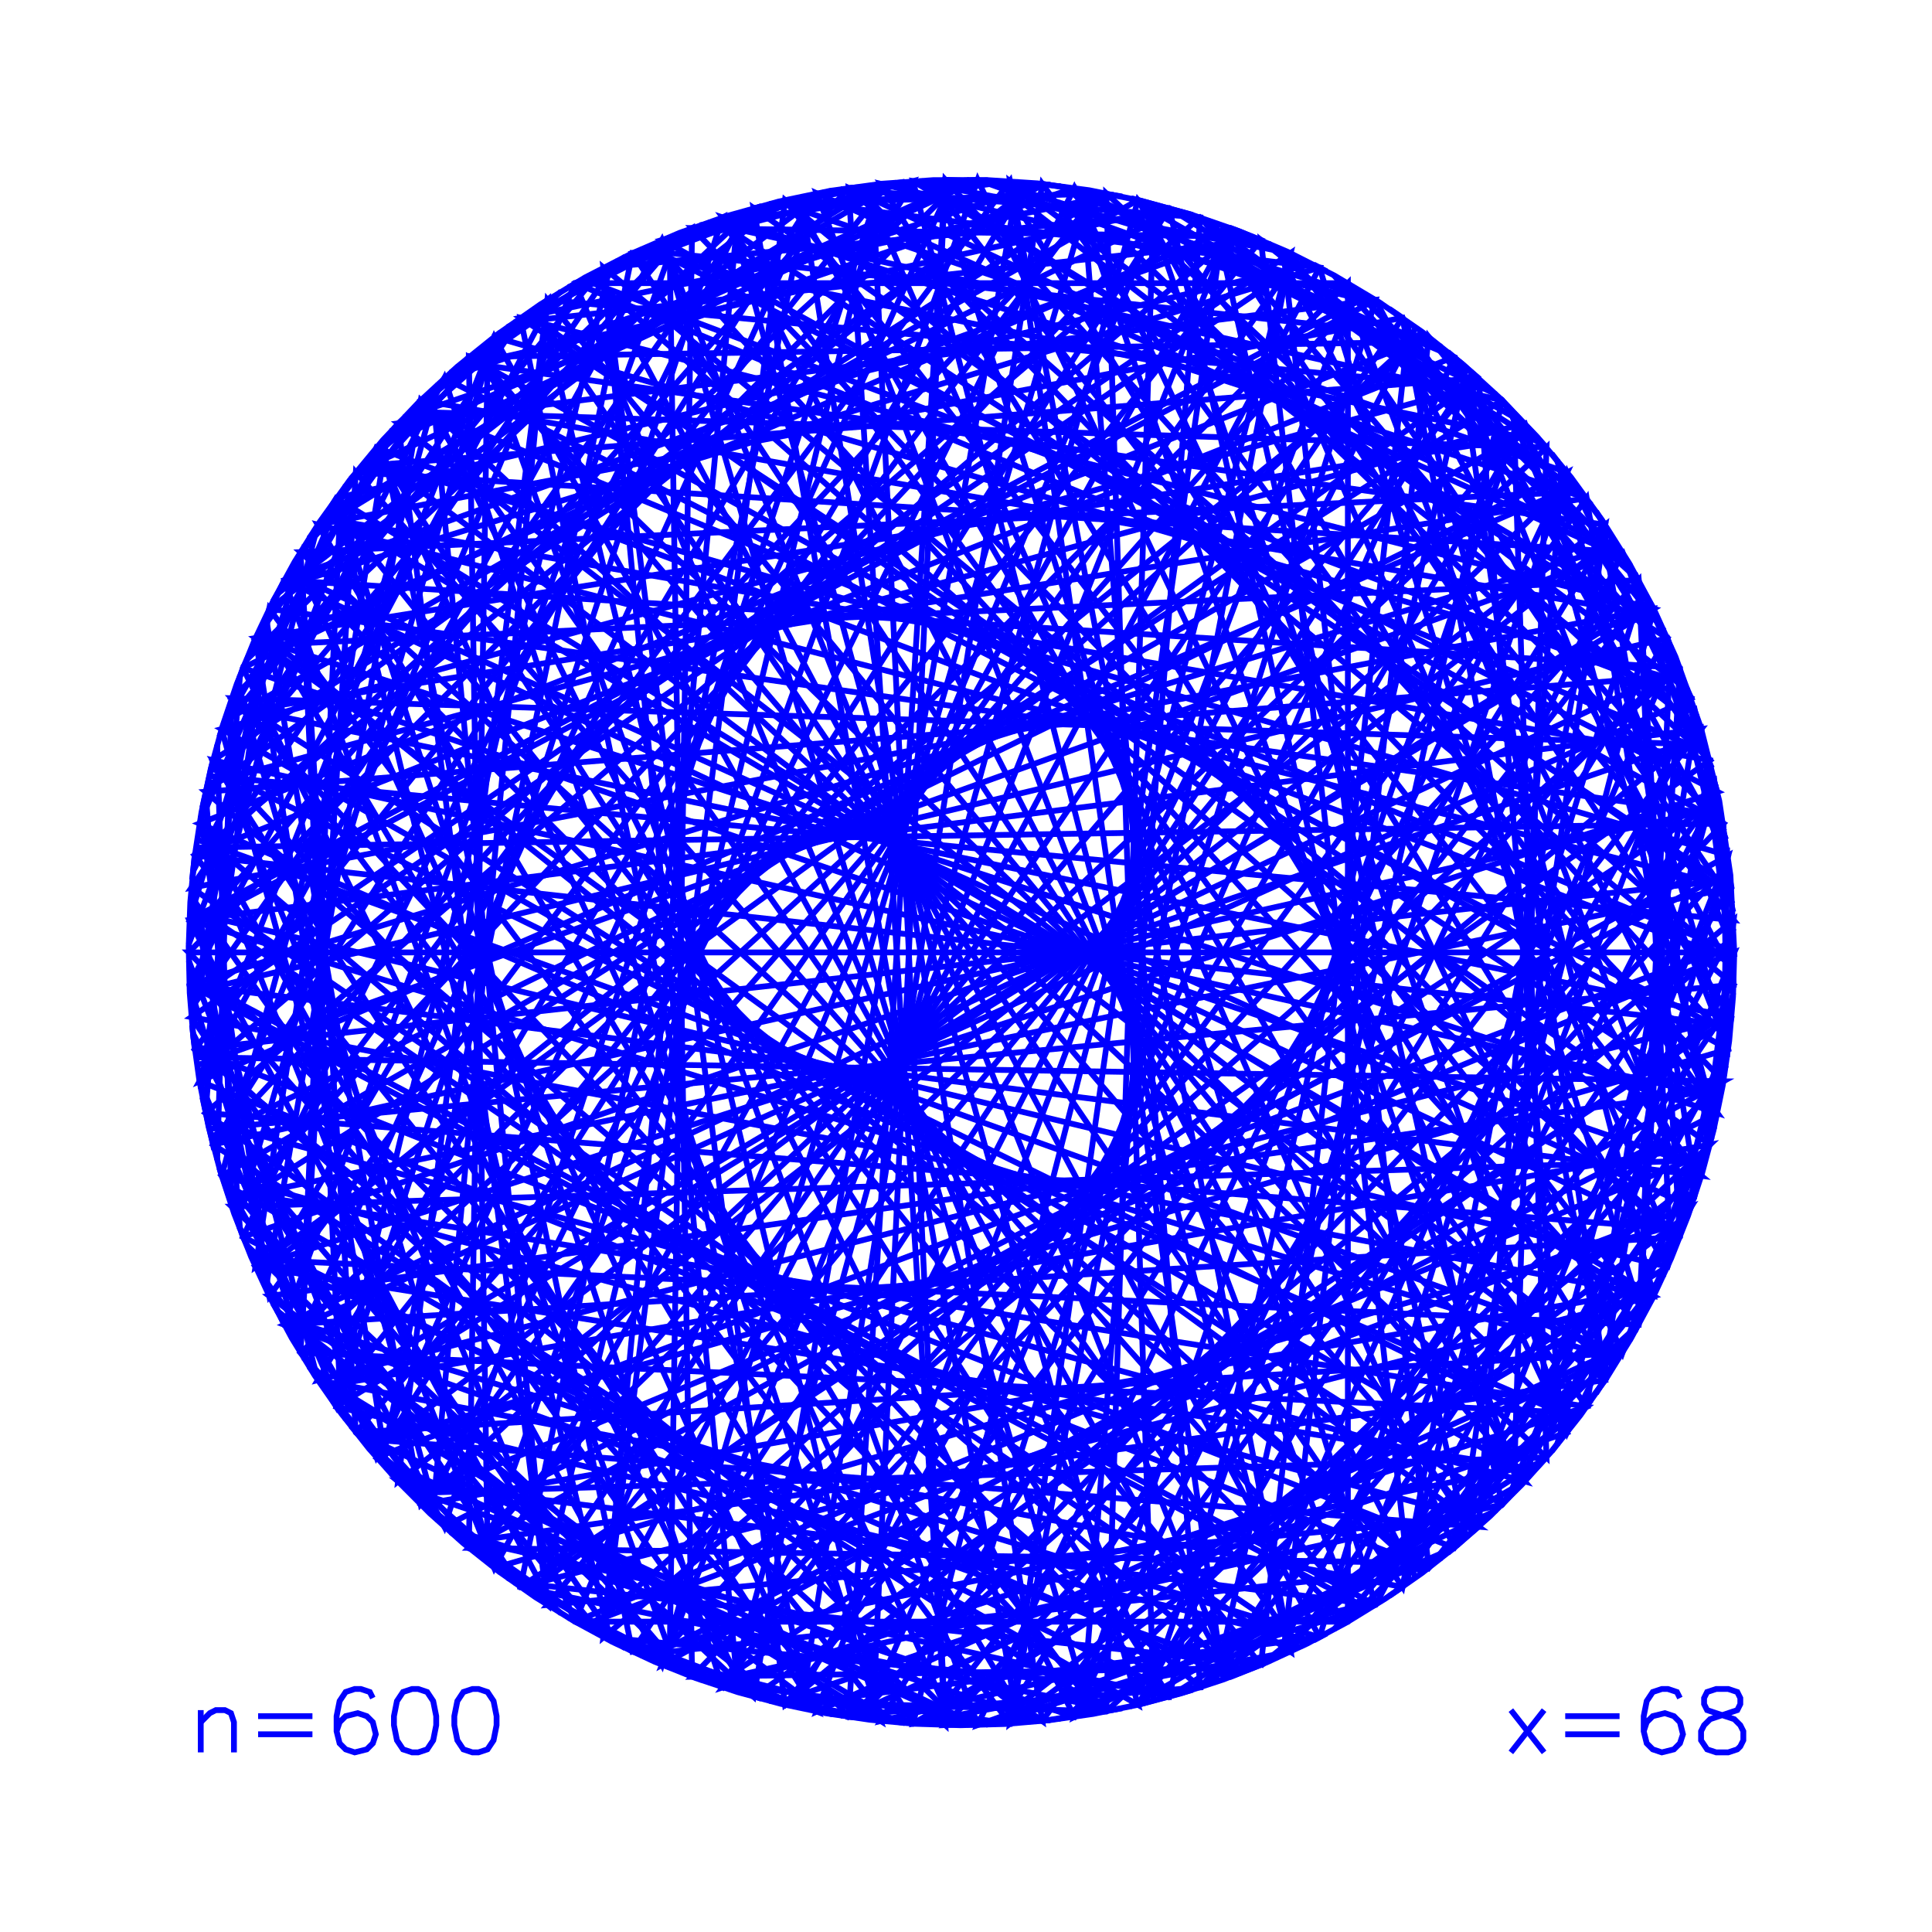 <?xml version="1.0" encoding="utf-8" ?>
<svg xmlns="http://www.w3.org/2000/svg" xmlns:cc="http://creativecommons.org/ns" xmlns:dc="http://purl.org/dc/elements/1.1/" xmlns:ev="http://www.w3.org/2001/xml-events" xmlns:inkscape="http://www.inkscape.org/namespaces/inkscape" xmlns:rdf="http://www.w3.org/1999/02/22-rdf-syntax-ns" xmlns:sodipodi="http://sodipodi.sourceforge.net/DTD/sodipodi-0.dtd" xmlns:xlink="http://www.w3.org/1999/xlink" baseProfile="tiny" height="10.0cm" version="1.2" viewBox="0 0 377.953 377.953" width="10.0cm">
  <defs/>
  <g fill="none" id="layer1" inkscape:groupmode="layer" inkscape:label="1" stroke="#0000ff" stroke-width="1.134" style="display:inline">
    <polyline points="81.189,79.418 339.272,186.319 338.517,171.23 336.334,156.663 332.745,142.377 327.782,128.508 323.566,119.22 318.733,110.238 313.305,101.602 307.308,93.352 300.768,85.525 293.715,78.156 286.181,71.28 278.201,64.928 269.811,59.128 261.048,53.907 251.954,49.289 242.569,45.295 232.936,41.942 223.098,39.247 213.102,37.221 202.991,35.874 192.813,35.212 182.613,35.237 172.438,35.95 162.334,37.348 152.348,39.424 142.524,42.168 132.908,45.569 123.543,49.61 114.472,54.273 105.736,59.538 97.374,65.38 89.426,71.772 81.927,78.686 74.911,86.089 68.41,93.949 62.454,102.229 57.639,109.912 53.465,117.533 49.735,125.381 46.331,133.784 43.547,142.016 41.24,150.393 39.419,158.889 38.042,167.851 37.228,176.502 36.914,185.185 37.118,194.25 37.823,202.911 39.024,211.516 40.803,220.407 43.111,229.175 45.813,237.434 49.133,245.871 52.784,253.756 57.069,261.746 61.619,269.149 66.812,276.581 72.198,283.4 77.967,289.898 84.1,296.053 90.576,301.846 97.677,307.484 104.787,312.479 112.173,317.056 119.809,321.202 128.018,325.053 136.088,328.275 144.329,331.028 152.715,333.303 161.59,335.159 170.185,336.436 178.839,337.217 187.902,337.5 196.588,337.261 205.245,336.524 213.847,335.29 222.731,333.478 231.128,331.245 239.383,328.533 247.816,325.202 255.696,321.541 263.354,317.434 271.078,312.687 278.201,307.71 285.026,302.332 291.531,296.572 297.695,290.447 303.74,283.689 309.143,276.884 314.354,269.464 319.112,261.746 323.229,254.094 326.899,246.218 330.24,237.789 332.962,229.537 335.206,221.143 337.029,212.261 338.274,203.661 339.022,195.005 339.272,186.319 36.909,186.319 188.091,337.5"/>
    <polyline points="186.507,337.492 73.647,87.534 228.746,331.931"/>
    <polyline points="230.269,331.497 47.526,241.972 145.912,41.141"/>
    <line x1="147.435" x2="177.018" y1="40.707" y2="35.544"/>
    <line x1="175.44" x2="62.169" y1="35.668" y2="102.657"/>
    <polyline points="63.052,101.343 334.522,148.722 313.13,271.295"/>
    <line x1="312.233" x2="323.505" y1="272.6" y2="253.539"/>
    <line x1="324.202" x2="82.315" y1="252.118" y2="294.334"/>
    <polyline points="83.452,295.435 210.175,36.76 317.406,264.635 337.65,208.404"/>
    <polyline points="337.41,209.969 234.808,330.101 310.399,275.181 44.309,233.036"/>
    <polyline points="43.827,231.528 222.613,333.506 142.881,42.056"/>
    <line x1="144.394" x2="118.049" y1="41.59" y2="320.296"/>
    <polyline points="116.65,319.555 258.132,52.342 153.568,39.132 54.113,116.277"/>
    <line x1="54.854" x2="258.132" y1="114.878" y2="52.342"/>
    <line x1="256.725" x2="65.782" y1="51.615" y2="97.457"/>
    <polyline points="66.72,96.181 58.776,264.635 69.611,92.413 266.406,315.634"/>
    <polyline points="267.756,314.807 37.042,192.65 332.819,230.015 118.049,52.342 153.568,333.506 339.139,179.988 332.819,230.015 194.421,337.367"/>
    <polyline points="196.003,337.293 326.201,124.828 180.178,35.345"/>
    <line x1="178.598" x2="324.883" y1="35.436" y2="121.949"/>
    <line x1="324.202" x2="82.315" y1="120.52" y2="78.304"/>
    <line x1="83.452" x2="210.175" y1="77.202" y2="335.878"/>
    <polyline points="211.74,335.639 234.808,42.537 164.441,36.999"/>
    <line x1="166.006" x2="339.238" y1="36.76" y2="189.485"/>
    <polyline points="339.263,187.902 73.647,87.534 36.918,184.736"/>
    <line x1="36.909" x2="188.091" y1="186.319" y2="35.138"/>
    <line x1="189.674" x2="73.647" y1="35.146" y2="87.534"/>
    <polyline points="74.688,86.341 123.721,323.112 301.493,286.297"/>
    <line x1="302.534" x2="80.076" y1="285.104" y2="292.095"/>
    <polyline points="81.189,293.22 339.272,186.319 294.992,293.22"/>
    <line x1="293.866" x2="237.809" y1="294.334" y2="43.547"/>
    <polyline points="239.301,44.075 197.583,337.202 330.334,237.53"/>
    <line x1="330.862" x2="262.306" y1="236.037" y2="54.608"/>
    <line x1="263.681" x2="319.017" y1="55.392" y2="110.728"/>
    <line x1="319.802" x2="330.862" y1="112.103" y2="136.601"/>
    <polyline points="331.375,138.098 338.741,173.668 236.311,329.604"/>
    <line x1="237.809" x2="293.866" y1="329.091" y2="78.304"/>
    <line x1="294.992" x2="339.272" y1="79.418" y2="186.319"/>
    <line x1="339.263" x2="73.647" y1="184.736" y2="285.104"/>
    <polyline points="72.619,283.9 314.012,102.657 274.372,310.461 104.428,60.397"/>
    <polyline points="103.114,61.28 334.522,223.916 273.067,311.358"/>
    <line x1="274.372" x2="271.753" y1="310.461" y2="312.241"/>
    <polyline points="270.43,313.11 172.288,336.672 314.882,103.98"/>
    <line x1="314.012" x2="303.562" y1="102.657" y2="88.738"/>
    <line x1="302.534" x2="80.076" y1="87.534" y2="80.543"/>
    <polyline points="78.974,81.68 210.175,36.76 297.207,290.958"/>
    <line x1="298.297" x2="335.631" y1="289.81" y2="153.34"/>
    <line x1="335.968" x2="249.581" y1="154.887" y2="324.43"/>
    <polyline points="248.132,325.066 320.572,259.151 326.838,126.278"/>
    <line x1="327.459" x2="240.788" y1="127.734" y2="328.018"/>
    <polyline points="239.301,328.562 197.583,35.436 330.334,135.108"/>
    <polyline points="329.79,133.621 96.687,65.899 46.391,239.016"/>
    <polyline points="46.951,240.497 40.213,154.887 203.893,35.966 86.931,73.969 49.98,124.828 335.968,217.751 203.893,35.966 156.658,334.196"/>
    <polyline points="155.111,333.859 298.297,82.828 107.084,313.965 291.581,296.525"/>
    <line x1="290.421" x2="43.362" y1="297.603" y2="230.015"/>
    <polyline points="42.912,228.497 47.526,241.972 55.609,259.151 328.655,241.972 55.609,113.487 328.655,130.665 55.609,259.151 243.744,326.884"/>
    <polyline points="242.269,327.459 40.213,154.887 329.23,132.14"/>
    <line x1="328.655" x2="115.258" y1="130.665" y2="318.8"/>
    <polyline points="113.875,318.03 330.862,236.037 293.866,294.334 138.372,329.091"/>
    <polyline points="139.87,329.604 338.741,198.969 62.169,269.981 200.741,35.668"/>
    <line x1="202.318" x2="38.102" y1="35.809" y2="167.371"/>
    <line x1="37.911" x2="184.924" y1="168.943" y2="35.171"/>
    <polyline points="186.507,35.146 73.647,285.104 189.674,337.492"/>
    <line x1="191.257" x2="94.185" y1="337.467" y2="67.839"/>
    <line x1="95.431" x2="91.724" y1="66.862" y2="302.806"/>
    <polyline points="90.51,301.79 314.012,269.981 274.372,62.177 271.753,60.397"/>
    <polyline points="270.43,59.528 172.288,35.966 314.882,268.658"/>
    <polyline points="315.737,267.326 77.884,82.828 269.097,58.672 183.342,337.425"/>
    <polyline points="181.76,337.367 332.819,142.623 37.042,179.988 108.425,314.807"/>
    <line x1="107.084" x2="84.6" y1="313.965" y2="76.113"/>
    <polyline points="85.76,75.035 43.362,230.015 76.807,288.65"/>
    <line x1="77.884" x2="60.444" y1="289.81" y2="267.326"/>
    <polyline points="61.299,268.658 172.288,336.672 86.931,73.969 37.738,170.516"/>
    <polyline points="37.58,172.091 38.102,167.371 338.601,200.546"/>
    <line x1="338.741" x2="44.806" y1="198.969" y2="138.098"/>
    <line x1="45.319" x2="42.479" y1="136.601" y2="226.975"/>
    <polyline points="42.061,225.447 112.5,55.392 263.681,55.392 263.681,317.246 263.681,55.392 57.164,261.909"/>
    <polyline points="57.963,263.276 159.762,37.816 41.659,223.916 216.419,334.822 41.659,148.722 216.419,37.816 41.659,223.916 39.587,214.647"/>
    <polyline points="39.892,216.201 101.809,310.461 323.505,253.539 63.948,100.038"/>
    <polyline points="64.859,98.743 246.676,325.687 240.788,328.018 48.722,244.904"/>
    <polyline points="48.116,243.441 135.393,328.018 96.687,306.739 46.391,133.621"/>
    <line x1="45.847" x2="197.583" y1="135.108" y2="337.202"/>
    <polyline points="199.163,337.094 147.435,40.707 338.866,175.247"/>
    <line x1="338.973" x2="252.46" y1="176.826" y2="49.526"/>
    <line x1="251.024" x2="279.495" y1="48.86" y2="306.739"/>
    <polyline points="280.75,305.775 91.724,302.806 307.547,93.659"/>
    <line x1="306.57" x2="152.029" y1="92.413" y2="39.502"/>
    <line x1="153.568" x2="322.068" y1="39.132" y2="256.361"/>
    <polyline points="322.794,254.954 65.782,97.457 53.387,117.684"/>
    <line x1="52.676" x2="336.882" y1="119.099" y2="159.547"/>
    <line x1="336.594" x2="41.659" y1="157.99" y2="223.916"/>
    <polyline points="41.273,222.381 306.57,92.413 191.257,337.467 281.996,304.798"/>
    <polyline points="283.232,303.809 289.25,298.668 305.58,91.177"/>
    <polyline points="304.578,89.952 338.079,205.267 71.603,282.685"/>
    <polyline points="70.601,281.46 289.25,298.668 49.98,124.828 300.44,85.159"/>
    <polyline points="301.493,86.341 123.721,49.526 74.688,286.297"/>
    <line x1="75.741" x2="49.98" y1="287.479" y2="124.828"/>
    <polyline points="50.631,123.385 279.495,306.739 325.55,249.253"/>
    <polyline points="324.883,250.689 178.598,337.202 123.721,323.112 88.113,299.721"/>
    <line x1="86.931" x2="338.443" y1="298.668" y2="170.516"/>
    <polyline points="338.27,168.943 184.924,337.467 205.467,336.498"/>
    <line x1="203.893" x2="219.523" y1="336.672" y2="334.196"/>
    <polyline points="221.07,333.859 298.297,289.81 155.111,38.779"/>
    <polyline points="156.658,38.441 203.893,336.672 40.213,217.751 242.269,45.179"/>
    <line x1="240.788" x2="327.459" y1="44.62" y2="244.904"/>
    <polyline points="328.065,243.441 135.393,44.62 245.213,46.345"/>
    <polyline points="243.744,45.754 55.609,113.487 132.437,326.884"/>
    <polyline points="133.912,327.459 40.213,217.751 46.951,132.14"/>
    <line x1="47.526" x2="230.269" y1="130.665" y2="41.141"/>
    <line x1="228.746" x2="286.875" y1="40.707" y2="300.762"/>
    <polyline points="285.672,301.79 314.012,102.657 90.51,70.847"/>
    <polyline points="89.306,71.876 228.746,40.707 302.534,87.534 293.866,78.304 45.319,236.037 228.746,40.707 73.647,285.104 36.918,187.902"/>
    <polyline points="36.943,189.485 166.006,335.878 317.406,264.635 69.611,280.225 191.257,337.467 166.006,335.878 184.924,35.171 338.27,203.695"/>
    <line x1="338.443" x2="86.931" y1="202.122" y2="73.969"/>
    <line x1="88.113" x2="123.721" y1="72.916" y2="49.526"/>
    <polyline points="122.292,50.208 82.315,78.304 253.889,322.43"/>
    <line x1="252.46" x2="338.973" y1="323.112" y2="195.812"/>
    <polyline points="339.065,194.231 326.201,247.81 37.117,178.407"/>
    <polyline points="37.208,176.826 252.46,323.112 197.583,35.436 45.847,237.53"/>
    <line x1="45.319" x2="42.479" y1="236.037" y2="145.663"/>
    <polyline points="42.061,147.19 112.5,317.246 148.962,332.349"/>
    <polyline points="150.493,332.75 216.419,334.822 334.522,223.916 63.052,271.295"/>
    <line x1="62.169" x2="175.44" y1="269.981" y2="336.97"/>
    <polyline points="177.018,337.094 147.435,331.931 37.315,175.247"/>
    <line x1="37.44" x2="255.311" y1="173.668" y2="321.734"/>
    <polyline points="256.725,321.022 65.782,275.181 119.456,51.615"/>
    <polyline points="120.87,50.904 37.44,173.668 323.505,119.099 274.372,310.461 62.169,269.981 37.44,173.668 52.676,253.539 214.862,37.527"/>
    <polyline points="213.303,37.255 129.506,325.687 39.027,161.107 96.687,306.739 240.788,44.62 129.506,325.687 337.154,211.531 38.308,206.837"/>
    <polyline points="38.531,208.404 317.406,108.003 337.65,164.234"/>
    <line x1="337.873" x2="337.154" y1="165.801" y2="211.531"/>
    <polyline points="336.882,213.091 52.676,253.539 161.319,335.111"/>
    <line x1="159.762" x2="57.963" y1="334.822" y2="109.362"/>
    <line x1="57.164" x2="263.681" y1="110.728" y2="317.246"/>
    <polyline points="262.306,318.03 330.862,136.601 113.875,54.608"/>
    <line x1="115.258" x2="328.655" y1="53.838" y2="241.972"/>
    <line x1="329.23" x2="40.213" y1="240.497" y2="217.751"/>
    <polyline points="40.55,219.298 298.297,289.81 107.084,58.672 84.6,296.525"/>
    <polyline points="85.76,297.603 43.362,142.623 118.049,52.342 231.787,41.59"/>
    <polyline points="233.3,42.056 222.613,39.132 332.354,231.528"/>
    <line x1="332.819" x2="181.76" y1="230.015" y2="35.27"/>
    <line x1="183.342" x2="269.097" y1="35.212" y2="313.965"/>
    <polyline points="265.048,316.447 159.762,37.816 318.219,109.362"/>
    <polyline points="317.406,108.003 210.175,335.878 78.974,290.958"/>
    <polyline points="89.306,300.762 228.746,331.931 286.875,71.876"/>
    <line x1="285.672" x2="314.012" y1="70.847" y2="269.981"/>
    <line x1="311.322" x2="246.676" y1="273.895" y2="325.687"/>
    <polyline points="245.213,326.293 135.393,328.018 328.065,129.196"/>
    <line x1="326.201" x2="339.065" y1="124.828" y2="178.407"/>
    <line x1="339.139" x2="335.277" y1="179.988" y2="220.841"/>
    <polyline points="334.908,222.381 306.57,280.225 224.152,39.502"/>
    <line x1="222.613" x2="43.827" y1="39.132" y2="141.11"/>
    <line x1="44.309" x2="310.399" y1="139.601" y2="97.457"/>
    <polyline points="311.322,98.743 246.676,46.951 275.667,309.551"/>
    <line x1="276.953" x2="141.373" y1="308.627" y2="42.537"/>
    <line x1="139.87" x2="338.741" y1="43.034" y2="173.668"/>
    <line x1="338.601" x2="38.102" y1="172.091" y2="205.267"/>
    <polyline points="37.911,203.695 184.924,337.467 166.006,36.76 317.406,108.003 69.611,92.413 191.257,35.171 166.006,36.76 36.943,183.153"/>
    <line x1="36.984" x2="269.097" y1="181.57" y2="58.672"/>
    <line x1="267.756" x2="37.042" y1="57.831" y2="179.988"/>
    <polyline points="36.984,191.068 269.097,313.965 77.884,289.81 107.084,313.965 77.884,82.828 107.084,58.672 77.884,289.81 315.737,105.312"/>
    <line x1="316.578" x2="37.042" y1="106.653" y2="192.65"/>
    <polyline points="37.117,194.231 326.201,124.828 335.968,154.887 203.893,336.672 86.931,298.668 49.98,247.81 335.968,154.887 126.6,48.208"/>
    <line x1="125.157" x2="279.495" y1="48.86" y2="65.899"/>
    <polyline points="278.228,64.948 58.776,264.635 97.953,307.69"/>
    <line x1="96.687" x2="329.79" y1="306.739" y2="239.016"/>
    <polyline points="331.375,234.54 338.741,198.969 236.311,43.034"/>
    <line x1="234.808" x2="337.41" y1="42.537" y2="162.669"/>
    <line x1="337.154" x2="38.308" y1="161.107" y2="165.801"/>
    <line x1="38.531" x2="317.406" y1="164.234" y2="264.635"/>
    <polyline points="316.578,265.985 37.042,179.988 59.603,106.653"/>
    <line x1="58.776" x2="97.953" y1="108.003" y2="64.948"/>
    <polyline points="99.228,64.011 141.373,42.537 65.782,275.181 53.387,254.954"/>
    <polyline points="54.113,256.361 153.568,333.506 322.068,116.277"/>
    <line x1="322.794" x2="65.782" y1="117.684" y2="275.181"/>
    <polyline points="66.72,276.457 58.776,108.003 69.611,280.225 109.775,315.634"/>
    <polyline points="111.133,316.447 159.762,334.822 41.659,148.722 336.594,214.647"/>
    <polyline points="336.289,216.201 101.809,62.177 217.973,38.12"/>
    <line x1="216.419" x2="150.493" y1="37.816" y2="39.887"/>
    <polyline points="148.962,40.289 112.5,55.392 227.219,332.349"/>
    <polyline points="225.688,332.75 216.419,37.816 334.522,148.722 103.114,311.358"/>
    <line x1="101.809" x2="336.289" y1="310.461" y2="156.437"/>
    <line x1="335.277" x2="339.139" y1="151.797" y2="192.65"/>
    <polyline points="339.197,191.068 269.097,58.672 192.839,35.212"/>
    <line x1="191.257" x2="281.996" y1="35.171" y2="67.839"/>
    <line x1="280.75" x2="91.724" y1="66.862" y2="69.832"/>
    <line x1="92.949" x2="289.25" y1="68.829" y2="298.668"/>
    <polyline points="288.068,299.721 123.721,49.526 178.598,35.436 51.298,250.689"/>
    <polyline points="51.979,252.118 82.315,78.304 302.534,285.104 296.105,80.543"/>
    <polyline points="297.207,81.68 210.175,335.878 292.729,295.435"/>
    <polyline points="296.105,292.095 302.534,87.534 82.315,294.334 51.979,120.52"/>
    <line x1="51.298" x2="178.598" y1="121.949" y2="337.202"/>
    <polyline points="180.178,337.293 326.201,247.81 335.968,217.751"/>
    <polyline points="335.631,219.298 298.297,82.828 40.55,153.34"/>
    <polyline points="40.904,151.797 339.139,179.988 222.613,39.132 142.881,330.582"/>
    <line x1="144.394" x2="118.049" y1="331.048" y2="52.342"/>
    <line x1="116.65" x2="258.132" y1="53.083" y2="320.296"/>
    <polyline points="259.531,319.555 258.132,320.296 321.327,114.878"/>
    <line x1="320.572" x2="248.132" y1="113.487" y2="47.572"/>
    <line x1="246.676" x2="100.514" y1="46.951" y2="63.087"/>
    <line x1="101.809" x2="39.892" y1="62.177" y2="156.437"/>
    <line x1="40.213" x2="133.912" y1="154.887" y2="45.179"/>
    <line x1="135.393" x2="48.116" y1="44.62" y2="129.196"/>
    <polyline points="48.722,127.734 240.788,44.62 246.676,46.951 64.859,273.895"/>
    <polyline points="63.948,272.6 323.505,119.099 101.809,62.177 158.208,334.517"/>
    <line x1="162.878" x2="129.506" y1="335.383" y2="325.687"/>
    <polyline points="128.049,325.066 320.572,113.487 328.655,241.972 260.923,318.8"/>
    <polyline points="251.024,323.778 279.495,65.899 325.55,123.385"/>
    <line x1="323.505" x2="312.233" y1="119.099" y2="100.038"/>
    <line x1="313.13" x2="334.522" y1="101.343" y2="223.916"/>
    <polyline points="334.12,225.447 112.5,317.246 263.681,317.246 319.017,261.909"/>
    <polyline points="319.802,260.534 330.862,236.037 56.38,112.103"/>
    <polyline points="55.609,113.487 47.526,130.665 145.912,331.497"/>
    <line x1="147.435" x2="338.866" y1="331.931" y2="197.391"/>
    <polyline points="338.079,205.267 91.724,69.832 95.431,305.775"/>
    <polyline points="94.185,304.798 191.257,35.171 306.57,280.225 152.029,333.136"/>
    <polyline points="153.568,333.506 258.132,320.296 54.854,257.76"/>
    <line x1="55.609" x2="132.437" y1="259.151" y2="45.754"/>
    <line x1="130.968" x2="135.393" y1="46.345" y2="328.018"/>
    <polyline points="136.88,328.562 197.583,337.202 252.46,49.526 178.598,35.436 252.46,323.112 178.598,337.202 252.46,49.526 37.208,195.812"/>
    <polyline points="37.315,197.391 147.435,40.707 45.319,136.601 293.866,294.334 302.534,285.104 228.746,331.931 45.319,136.601 333.702,145.663"/>
    <line x1="334.12" x2="112.5" y1="147.19" y2="55.392"/>
    <line x1="111.133" x2="159.762" y1="56.191" y2="37.816"/>
    <polyline points="158.208,38.12 101.809,310.461 217.973,334.517"/>
    <line x1="216.419" x2="225.688" y1="334.822" y2="39.887"/>
    <line x1="227.219" x2="112.5" y1="40.289" y2="317.246"/>
    <polyline points="119.456,321.022 65.782,97.457 141.373,330.101"/>
    <polyline points="130.968,326.293 135.393,44.62 96.687,65.899"/>
    <line x1="105.751" x2="172.288" y1="59.528" y2="336.672"/>
    <polyline points="170.714,336.498 184.924,35.171 205.467,36.14"/>
    <line x1="203.893" x2="219.523" y1="35.966" y2="38.441"/>
    <line x1="221.07" x2="298.297" y1="38.779" y2="82.828"/>
    <polyline points="299.375,83.988 43.362,230.015 118.049,320.296 231.787,331.048"/>
    <line x1="233.3" x2="222.613" y1="330.582" y2="333.506"/>
    <polyline points="224.152,333.136 306.57,92.413 334.908,150.257"/>
    <line x1="334.522" x2="273.067" y1="148.722" y2="61.28"/>
    <line x1="274.372" x2="104.428" y1="62.177" y2="312.241"/>
    <polyline points="105.751,313.11 172.288,35.966 86.931,298.668 37.738,202.122"/>
    <polyline points="37.58,200.546 38.102,205.267 284.457,302.806 338.079,205.267 284.457,69.832 338.079,167.371 284.457,302.806 207.039,336.308"/>
    <polyline points="208.608,336.101 337.154,211.531 167.573,36.536"/>
    <line x1="169.143" x2="284.457" y1="36.33" y2="302.806"/>
    <polyline points="278.228,307.69 58.776,108.003 309.461,96.181"/>
    <polyline points="308.511,94.915 39.027,211.531 129.506,46.951 240.788,328.018 96.687,65.899 39.027,211.531 67.67,277.723"/>
    <polyline points="68.634,278.979 91.724,302.806 338.079,167.371 304.578,282.685"/>
    <polyline points="305.58,281.46 289.25,73.969 283.232,68.829"/>
    <polyline points="284.457,69.832 38.102,167.371 173.863,336.829"/>
    <polyline points="169.143,336.308 284.457,69.832 207.039,36.33"/>
    <polyline points="208.608,36.536 337.154,161.107 337.873,206.837"/>
    <polyline points="333.702,226.975 45.319,236.037 147.435,331.931 199.163,35.544"/>
    <line x1="197.583" x2="136.88" y1="35.436" y2="44.075"/>
    <polyline points="138.372,43.547 293.866,78.304 330.862,136.601 56.38,260.534"/>
    <line x1="58.776" x2="309.461" y1="264.635" y2="276.457"/>
    <line x1="310.399" x2="331.872" y1="275.181" y2="139.601"/>
    <polyline points="332.354,141.11 222.613,333.506 339.139,192.65 153.568,39.132 118.049,320.296 332.819,142.623 339.139,192.65 40.904,220.841"/>
    <polyline points="39.299,213.091 52.676,119.099 161.319,37.527"/>
    <polyline points="162.878,37.255 129.506,46.951 337.154,161.107 167.573,336.101"/>
    <line x1="166.006" x2="339.238" y1="335.878" y2="183.153"/>
    <polyline points="339.197,181.57 269.097,313.965 192.839,337.425"/>
    <line x1="184.924" x2="170.714" y1="337.467" y2="36.14"/>
    <line x1="172.288" x2="61.299" y1="35.966" y2="103.98"/>
    <line x1="60.444" x2="77.884" y1="105.312" y2="82.828"/>
    <line x1="76.807" x2="43.362" y1="83.988" y2="142.623"/>
    <polyline points="42.912,144.141 47.526,130.665 333.269,228.497"/>
    <polyline points="331.872,233.036 310.399,97.457 141.373,330.101 310.399,275.181 141.373,42.537 310.399,97.457 234.808,42.537 38.771,209.969"/>
    <polyline points="39.027,211.531 279.495,306.739 125.157,323.778"/>
    <polyline points="126.6,324.43 335.968,217.751 249.581,48.208"/>
    <polyline points="253.889,50.208 82.315,294.334 122.292,322.43"/>
    <line x1="123.721" x2="288.068" y1="323.112" y2="72.916"/>
    <line x1="289.25" x2="70.601" y1="73.969" y2="91.177"/>
    <line x1="69.611" x2="109.775" y1="92.413" y2="57.004"/>
    <polyline points="108.425,57.831 37.042,192.65 59.603,265.985"/>
    <line x1="52.676" x2="39.299" y1="253.539" y2="159.547"/>
    <line x1="39.587" x2="41.659" y1="157.99" y2="148.722"/>
    <line x1="41.273" x2="306.57" y1="150.257" y2="280.225"/>
    <polyline points="307.547,278.979 91.724,69.832 68.634,93.659"/>
    <line x1="67.67" x2="39.027" y1="94.915" y2="161.107"/>
    <line x1="38.771" x2="234.808" y1="162.669" y2="330.101"/>
    <polyline points="214.862,335.111 52.676,119.099 37.44,198.969 62.169,102.657 274.372,62.177 323.505,253.539 37.44,198.969 255.311,50.904"/>
    <polyline points="259.531,53.083 258.132,52.342 321.327,257.76"/>
    <line x1="320.572" x2="128.049" y1="259.151" y2="47.572"/>
    <line x1="129.506" x2="213.303" y1="46.951" y2="335.383"/>
    <polyline points="202.318,336.829 38.102,205.267 173.863,35.809"/>
    <line x1="194.421" x2="332.819" y1="35.27" y2="142.623"/>
    <line x1="333.269" x2="47.526" y1="144.141" y2="241.972"/>
    <polyline points="49.343,246.36 320.572,259.151 328.655,130.665 260.923,53.838"/>
    <polyline points="265.048,56.191 159.762,334.822 318.219,263.276"/>
    <polyline points="308.511,277.723 39.027,161.107 279.495,65.899 50.631,249.253"/>
    <line x1="49.98" x2="300.44" y1="247.81" y2="287.479"/>
    <polyline points="299.375,288.65 43.362,142.623 290.421,75.035"/>
    <line x1="291.581" x2="107.084" y1="76.113" y2="58.672"/>
    <polyline points="75.741,85.159 49.98,247.81 289.25,73.969 92.949,303.809"/>
    <polyline points="99.228,308.627 141.373,330.101 276.953,64.011"/>
    <polyline points="275.667,63.087 246.676,325.687 100.514,309.551"/>
    <line x1="120.87" x2="37.44" y1="321.734" y2="198.969"/>
    <polyline points="44.806,234.54 338.741,173.668 62.169,102.657 200.741,336.97"/>
    <polyline points="164.441,335.639 234.808,330.101 211.74,36.999"/>
    <line x1="210.175" x2="292.729" y1="36.76" y2="77.202"/>
    <line x1="266.406" x2="69.611" y1="57.004" y2="280.225"/>
    <polyline points="72.933,332.185 72.343,331.004 70.571,330.413 69.39,330.413 67.618,331.004 66.437,332.776 65.847,335.728 65.847,338.681 66.437,341.043 67.618,342.224 69.39,342.815 71.752,342.224 72.933,341.043 73.524,339.272 72.933,336.909 71.752,335.728 69.98,335.138 67.618,335.728 66.437,336.909 65.847,338.681"/>
    <line x1="61.122" x2="50.492" y1="339.272" y2="339.272"/>
    <line x1="50.492" x2="61.122" y1="335.728" y2="335.728"/>
    <polyline points="45.768,342.815 45.768,336.909 45.177,335.138 43.996,334.547 42.224,334.547 41.043,335.138 39.272,336.909"/>
    <line x1="39.272" x2="39.272" y1="334.547" y2="342.815"/>
    <polygon points="85.335,335.728 84.744,332.776 83.563,331.004 81.791,330.413 80.61,330.413 78.839,331.004 77.657,332.776 77.067,335.728 77.067,337.5 77.657,340.453 78.839,342.224 80.61,342.815 81.791,342.815 83.563,342.224 84.744,340.453 85.335,337.5"/>
    <polygon points="88.878,335.728 88.878,337.5 89.469,340.453 90.65,342.224 92.421,342.815 93.602,342.815 95.374,342.224 96.555,340.453 97.146,337.5 97.146,335.728 96.555,332.776 95.374,331.004 93.602,330.413 92.421,330.413 90.65,331.004 89.469,332.776"/>
    <line x1="295.571" x2="302.067" y1="334.547" y2="342.815"/>
    <line x1="306.201" x2="316.831" y1="339.272" y2="339.272"/>
    <line x1="316.831" x2="306.201" y1="335.728" y2="335.728"/>
    <line x1="302.067" x2="295.571" y1="334.547" y2="342.815"/>
    <polyline points="321.555,338.681 322.146,336.909 323.327,335.728 325.689,335.138 327.461,335.728 328.642,336.909 329.232,339.272 328.642,341.043 327.461,342.224 325.098,342.815 323.327,342.224 322.146,341.043 321.555,338.681 321.555,335.728 322.146,332.776 323.327,331.004 325.098,330.413 326.279,330.413 328.051,331.004 328.642,332.185"/>
    <polygon points="339.862,334.547 340.453,333.366 340.453,332.185 339.862,331.004 338.091,330.413 335.728,330.413 333.957,331.004 333.366,332.185 333.366,333.366 333.957,334.547 339.272,336.319 340.453,337.5 341.043,338.681 341.043,340.453 340.453,341.634 339.862,342.224 338.091,342.815 335.728,342.815 333.957,342.224 332.776,340.453 332.776,338.681 333.366,337.5 334.547,336.319"/>
    <polyline points="303.562,283.9 314.012,269.981 72.619,88.738"/>
    <line x1="71.603" x2="338.079" y1="89.952" y2="167.371"/>
    <polyline points="326.838,246.36 320.572,113.487 49.343,126.278"/>
    <line x1="196.003" x2="326.201" y1="35.345" y2="247.81"/>
  </g>
</svg>
